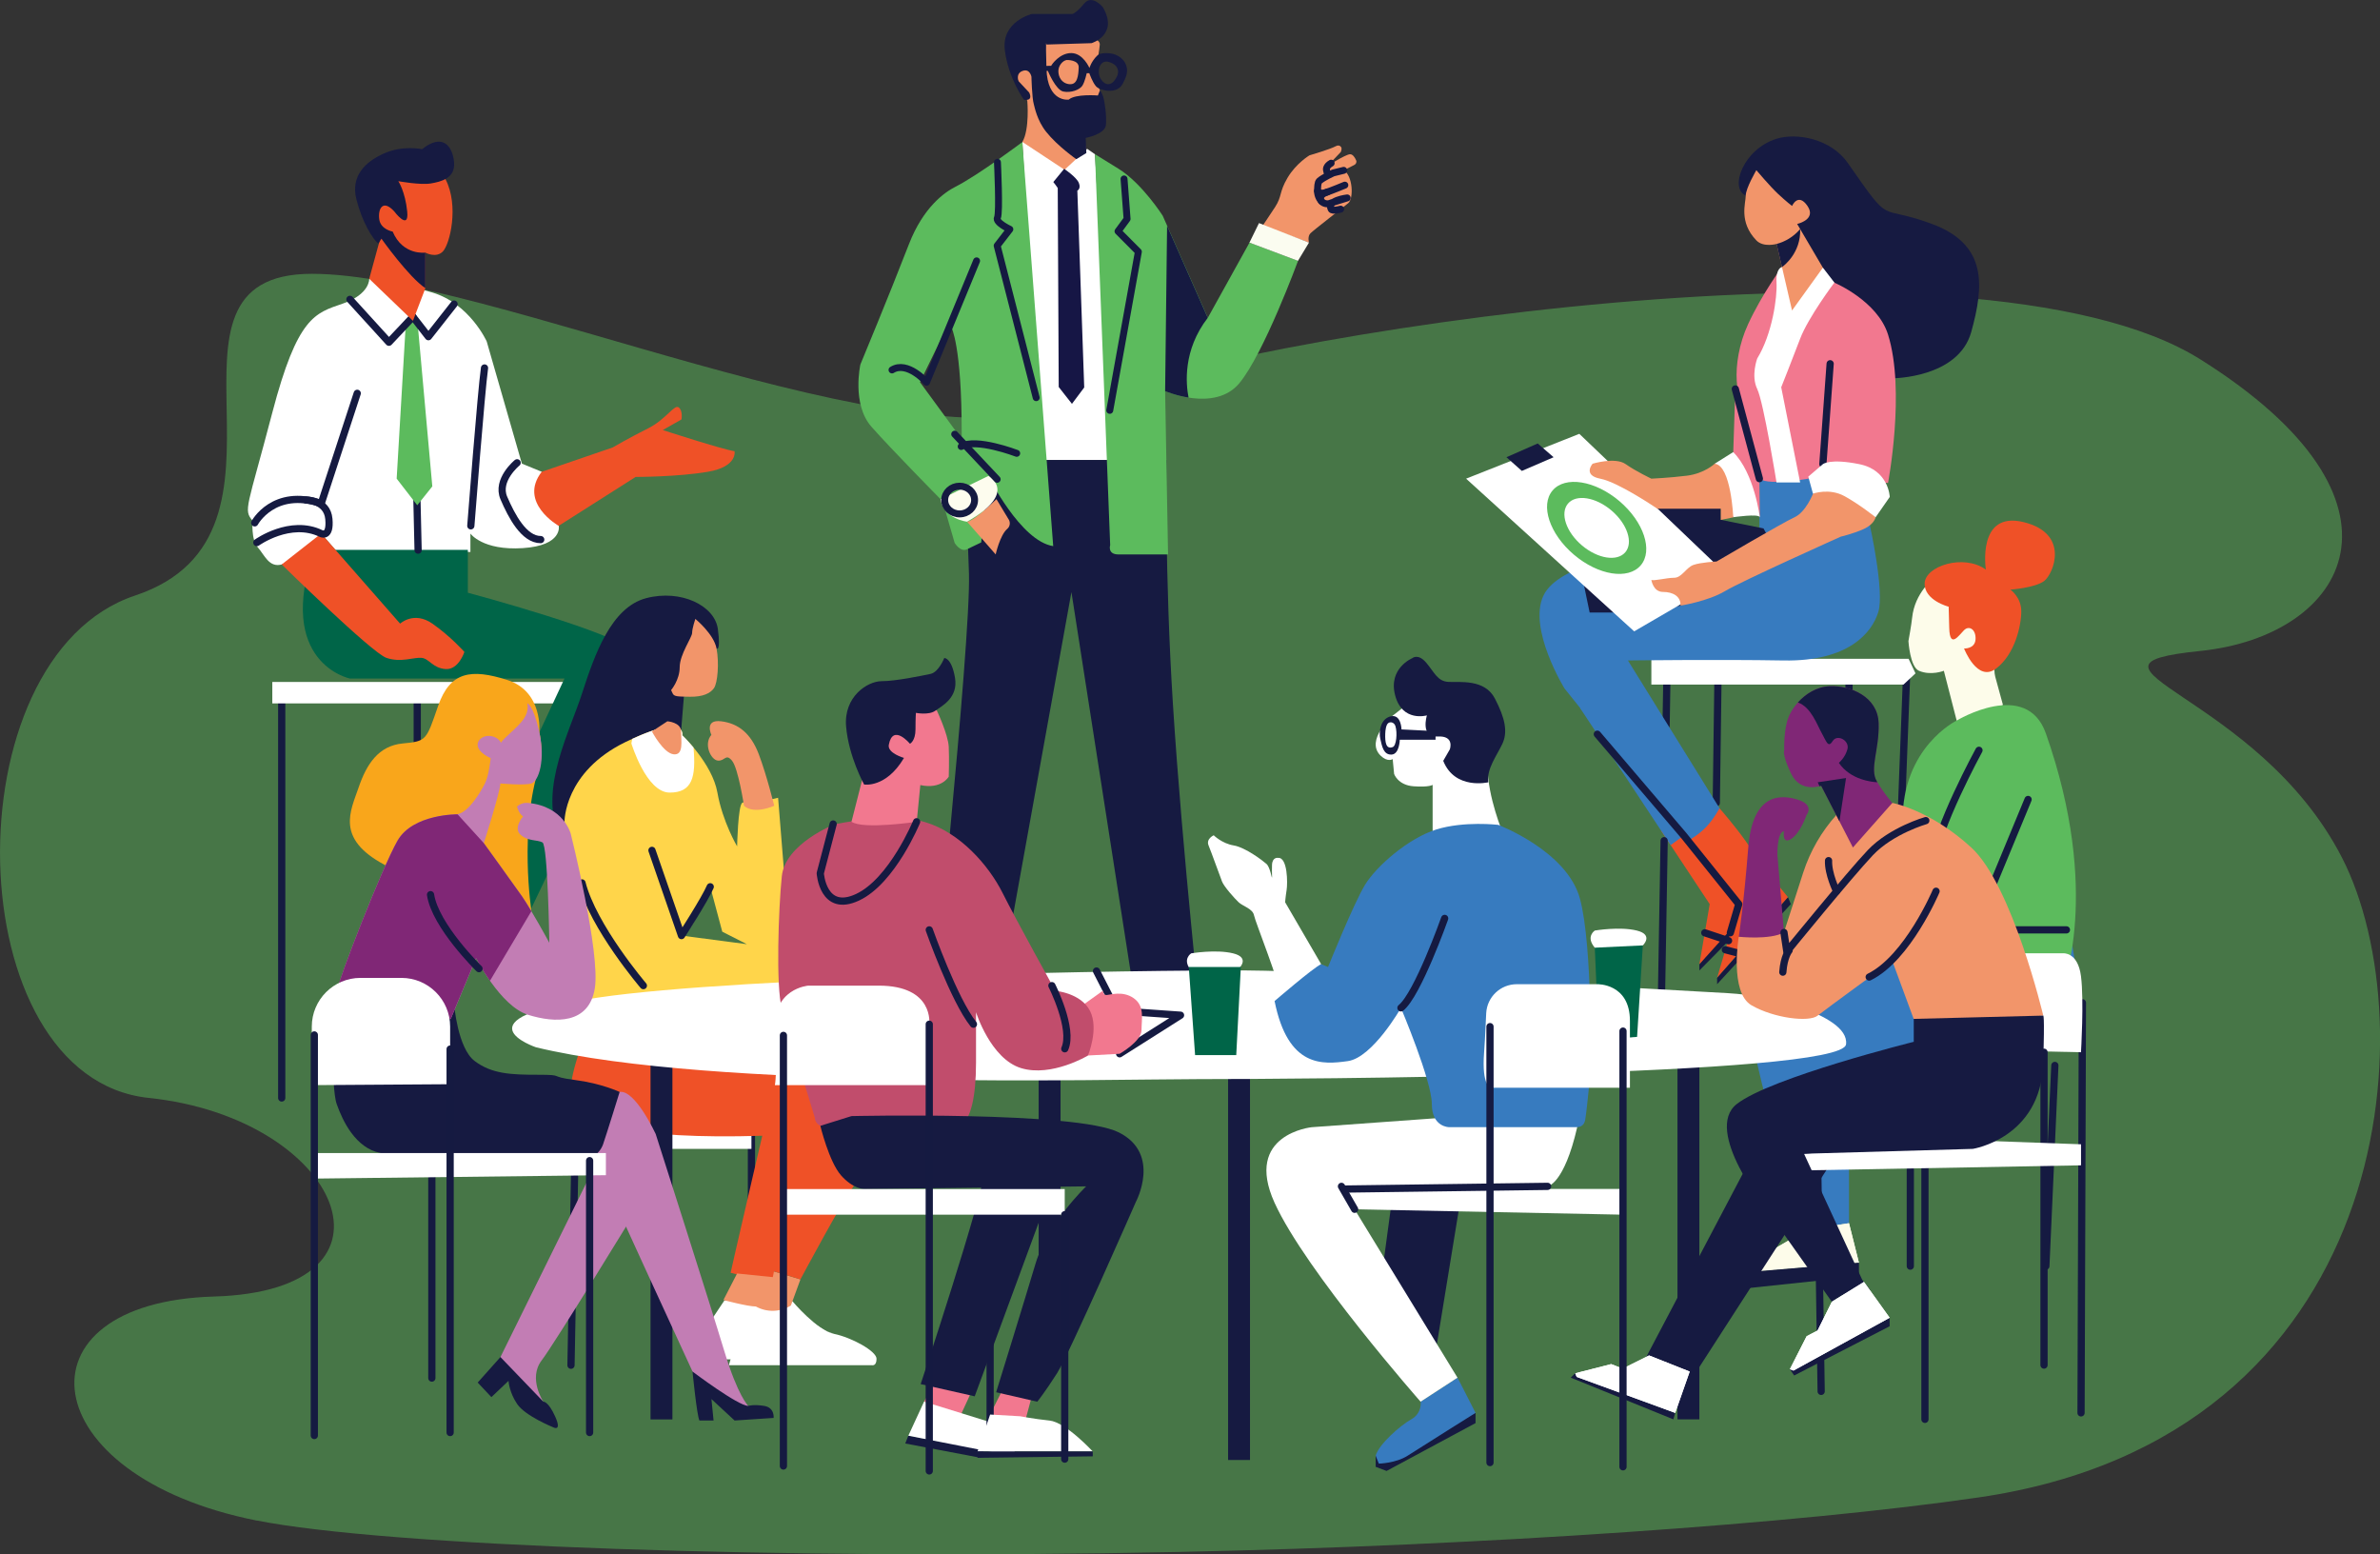 <?xml version="1.0" encoding="UTF-8"?><svg id="Layer_2" xmlns="http://www.w3.org/2000/svg" viewBox="0 0 415.32 271.19"><rect x="0" y="0" width="415.32" height="271.19" fill="#333333" stroke="none"/><defs><style>.cls-1{fill:#f9a61b;}.cls-1,.cls-2,.cls-3,.cls-4,.cls-5,.cls-6,.cls-7,.cls-8,.cls-9,.cls-10,.cls-11,.cls-12,.cls-13,.cls-14,.cls-15,.cls-16,.cls-17,.cls-18{stroke-width:0px;}.cls-2{fill:#f2788f;}.cls-3{fill:#161a41;}.cls-4{fill:#c27db4;}.cls-5{fill:#fdfcee;}.cls-6,.cls-10{fill:#5cbb5d;}.cls-7{fill:#c14d6c;}.cls-8{fill:#f2956a;}.cls-9{fill:#fdfcea;}.cls-10{opacity:.5;}.cls-19{stroke-width:1.26px;}.cls-19,.cls-20{fill:none;stroke:#151a41;stroke-linecap:round;stroke-linejoin:round;}.cls-11{fill:#fbfcf0;}.cls-12{fill:#802776;}.cls-13{fill:#161645;}.cls-14{fill:#ef5127;}.cls-15{fill:#ffd54a;}.cls-16{fill:#006548;}.cls-17{fill:#fff;}.cls-20{stroke-width:1.21px;}.cls-18{fill:#377bbf;}</style></defs><g id="Layer_1-2"><path class="cls-10" d="M44.82,265.29c-39.21-7.78-42.8-38.06-7.48-39.09,35.32-1.02,22.15-31.15-11.37-34.65s-34.87-76.82-2.39-87.65-.14-56.13,30.83-56.13,103.91,34.54,132.66,22.68,157.38-32.55,196.89-7.76c39.51,24.79,25.74,48.24,0,50.88s9.96,7.27,24.74,36.09c14.77,28.81,9.39,100.95-63.35,111.58-31.41,4.59-86.31,8.41-139.57,9.52-70.06,1.46-138.66-1.06-160.94-5.48Z"/><line class="cls-19" x1="49.16" y1="121.56" x2="49.16" y2="191.56"/><line class="cls-19" x1="72.81" y1="121.56" x2="72.81" y2="177.79"/><line class="cls-19" x1="104.84" y1="121.56" x2="104.84" y2="177.19"/><line class="cls-19" x1="89.36" y1="121.56" x2="89.36" y2="174.16"/><rect class="cls-17" x="47.52" y="118.98" width="57.77" height="3.74"/><path class="cls-17" d="M94.54,82.31l-3.47-1.42-6.14-21.33s-2.97-6.58-9.49-8.53-11.01-2.37-11.01-2.37c0,0,.15,2.67-4.64,4.32s-7.88,2.24-12.27,19.01c-4.39,16.76-5.09,16.91-3.44,18.86,0,0-.3,3.29.9,4.64s1.95,3.59,4.19,2.99,6.88-5.39,6.88-5.39l2.81,3.21h23.23v-3.21s2.1,2.99,9.13,2.54,6.29-3.89,6.29-3.89l-2.96-9.43Z"/><path class="cls-16" d="M54.85,95.93h26.79v7.48s26.34,7.03,28.88,10.33-19.21,47.64-19.21,47.64l-8.53-9.33,15.73-33.67h-37.46s-13.09-2.69-6.2-22.45Z"/><path class="cls-14" d="M56.05,93.09l13.77,15.71s2.42-2.24,5.63,0,5.59,4.94,5.59,4.94c0,0-1,3.14-3.27,2.99s-2.86-1.83-4.21-1.96-3.59.88-6.14,0-18.26-16.29-18.26-16.29l6.88-5.39Z"/><path class="cls-14" d="M94.54,82.31l12.37-4.24s3.01-1.75,6.16-3.32,4.61-4.27,5.37-3.67.48,2.1.48,2.1l-3.26,1.85s10.43,3.39,12.52,3.69c0,0,.59,2.69-4.65,3.59s-12.61.9-12.61.9l-13.43,8.53s-7.12-4.04-2.96-9.43Z"/><line class="cls-19" x1="72.96" y1="95.98" x2="72.06" y2="57.17"/><path class="cls-19" d="M82.16,91.74s1.8-23.35,2.39-27.54"/><polygon class="cls-6" points="70.86 55.67 69.22 83.51 72.81 88.15 75.44 84.86 72.81 55.67 70.86 55.67"/><polyline class="cls-19" points="79.24 53.05 74.76 58.74 72.06 55.27"/><polyline class="cls-19" points="72.06 55.27 67.87 59.71 61.06 52.23"/><path class="cls-19" d="M44.45,91.22s3.29-6.14,11.6-3.37l6.29-19.23"/><path class="cls-19" d="M44.82,94.66s5.84-4.19,11.22-1.57c0,0,1.65.82,1.35-2.54s-4-3.32-4-3.32"/><path class="cls-19" d="M90.24,80.74s-3.67,2.99-2.32,6.14,3.52,7.26,6.44,7.26"/><path class="cls-14" d="M66.56,40.85l-2.13,7.79,7.63,7.33,2.17-5.69v-6.21s1.87,1.05,3.07-.22,2.84-7.93.45-12.57-14.89-.67-13.32,4.34,2.13,5.23,2.13,5.23Z"/><path class="cls-3" d="M74.23,44.07s-3.92.57-5.71-3.67c0,0-2.1-.35-2.34-2.15s.6-3.54,2.59-1.4c0,0,2.64,3.54,2.29.05s-1.55-5.29-1.55-5.29c0,0,3.84.7,5.64.4s4.33-.9,4.09-3.69-1.99-5.19-5.58-2.29c0,0-3.34-.75-6.68.75s-5.79,3.99-4.79,7.98,2.89,7.03,3.84,7.73l.53-.85s4.78,6.73,7.67,8.63v-6.21Z"/><path class="cls-17" d="M138.29,227.03s4.27,5.09,7.26,5.69,7.41,2.99,7.41,4.34-.82,1.12-.82,1.12h-24.95l1.6-5.57,3.12-4.68,6.39-.9Z"/><line class="cls-19" x1="131.13" y1="196.7" x2="131.13" y2="235.69"/><line class="cls-19" x1="100.42" y1="196.7" x2="99.64" y2="238.19"/><rect class="cls-17" x="98.52" y="194.95" width="32.61" height="5.49"/><path class="cls-17" d="M132.77,226.01s4.27,5.09,7.26,5.69,7.41,2.99,7.41,4.34-.82,1.12-.82,1.12h-24.95l1.6-5.57,3.12-4.68,6.39-.9Z"/><path class="cls-17" d="M131.9,227.93l5.6-.9s5.05,5.09,8.05,5.69"/><path class="cls-3" d="M118.85,127.61l.49-6.07,5.69-8.4s.78.7.24-3.39-6.43-6.98-12.51-5.39-8.98,9.78-11.17,16.56-7.38,16.46-4.19,24.44c3.19,7.98,7.88,9.78,7.88,9.78l10.18-6.58,3.39-20.95Z"/><path class="cls-8" d="M133.22,165.82s2.69-1.4,3.99,0-.5,7.58-.5,7.58h-4.29l.8-7.58Z"/><path class="cls-8" d="M138.01,227.78l1.67-4.57-4.95-1.49-3.11,6.06.27.15c1.91,1.07,4.26,1.01,6.11-.15h0Z"/><path class="cls-14" d="M102.19,180.56s-3.69,8.71-2.39,12.05,10.48,6.24,33.22,5.54c0,0-2.84,12.11-4.58,19.75-.99,4.35-.94,4.16-.94,4.16,0,0,5.66,1.55,7.36.76,0,0,1.55-8.88,4.84-13.13s7.68-12.33,7.68-15.93-3.45-11.87-9.71-12.37-35.49-.82-35.49-.82Z"/><path class="cls-15" d="M135.79,139.18c-1.99.62-5.51.45-6.26.89-.75.44-.9,7.59-.9,7.59,0,0-2.54-4.29-3.44-9.38-.9-5.09-6.14-10-6.14-10,0,0,.9-4.07-9.88,1.17-10.78,5.24-10.66,13.92-10.66,13.92l4.22,31.02.19,4.3s12.68-4.79,23.16-4.34c10.48.45,12.27-3.29,12.27-3.29l-2.57-31.88ZM118.92,163.23c1.8-.2,5.02-8.52,5.02-8.52l2.1,7.84,4.29,2.18-11.41-1.5Z"/><path class="cls-17" d="M116.86,138.28c3.92,0,4.63-2.65,4.16-7.87-1.09-1.31-1.96-2.13-1.96-2.13,0,0,.83-3.77-8.73.63-.05.25-.1.52-.15.79,0,0,2.59,8.58,6.68,8.58Z"/><path class="cls-8" d="M113.77,127.61l2.69-1.77s2.39.17,2.39,1.77.5,4.19-1.3,3.99-3.79-3.99-3.79-3.99Z"/><path class="cls-8" d="M117.11,120.4s1.5-1.76,1.5-4,2.17-5.2,2.17-5.99.56-2.43.56-2.43c0,0,3.22,2.62,3.7,5.16s.19,6.02-.45,6.92-1.91,1.53-4.19,1.5-2.77-.04-3.03-.6l-.26-.56Z"/><path class="cls-8" d="M129.83,140.58s-1-6.58-2.1-7.88-1.21.1-2.45,0-2.54-2.89-1.14-4.49c0,0-1.3-2.74,1.7-2.37s5.19,2.09,6.58,5.77,2.69,8.97,2.69,8.97c0,0-3.49,1.6-5.29,0Z"/><path class="cls-19" d="M113.77,148.36l5.15,14.87s4.11-6.36,5.02-8.52"/><path class="cls-19" d="M112.27,171.96s-8.76-10.25-10.71-17.92"/><path class="cls-14" d="M139.68,223.21l-4.95-1.49,6.1-37.49s3.7-.07,6.4,2.39,3.37,18.26,1.57,20.58-9.12,16.01-9.12,16.01Z"/><path class="cls-8" d="M128.63,222.17l-2.39,4.64s4.22,1.13,5.66,1.13,2.97-5.12,2.97-5.12l-6.24-.64Z"/><polygon class="cls-18" points="172.62 182.34 172.28 185.87 151.75 185.87 162.23 180.91 172.62 182.34"/><polygon class="cls-3" points="151.75 185.87 151.75 187.15 172.62 187.15 172.28 185.87 151.75 185.87"/><polygon class="cls-3" points="220.17 185.87 220.17 187.15 199.29 187.15 199.63 185.87 220.17 185.87"/><polygon class="cls-18" points="199.29 182.34 199.63 185.87 220.17 185.87 209.69 180.91 199.29 182.34"/><path class="cls-8" d="M189.62,26.91l-.43-3.02-7.7-5.4-1.28-7.47-3.42,1.19,2.48,5.4s.43,4.93-.86,7.15l.49,6.45,11.4-1.2-.68-3.1Z"/><polygon class="cls-17" points="178.42 24.77 185.77 29.62 189.71 25.96 191.08 26.91 194.16 80.25 181.41 80.25 178.42 24.77"/><path class="cls-3" d="M167.81,80.25h35.72s-.27,20.22,1.15,42.6c1.7,26.76,5.14,56.57,5,58.06-.26,2.74-6.29,2.15-10.39,1.43l-12.32-79.04-14.44,79.95s-7.25.14-10.31-2.34c0,0,7.21-68.55,6.87-80.83-.35-12.28-1.29-19.83-1.29-19.83Z"/><path class="cls-8" d="M191.36,6.95s.56.24.56.81-.64,4.17-.64,4.17c0,0,.25,3.16.66,3.85s0,1.19,0,1.19l-6.72,1.55-3.68-3.34.34-8.25h9.47Z"/><path class="cls-6" d="M178.42,24.77s-7.6,5.73-11.72,7.83c-1.86.94-5.58,3.54-8.09,10.01-3.46,8.94-8.47,20.98-8.47,20.98,0,0-1.54,6.91,1.92,10.85,3.46,3.93,12.06,12.64,12.06,12.64l2.77-1.34c-.94,3.3-2.28,2.14-2.28,2.14l1.98,6.84s1,1.67,2.15,1.11l2.48-1.19,1.25-11.6s5.59,11.37,11.32,12.24l-5.39-70.5ZM160.54,66.69l5.29-10.85c.11.8.19,1.27.19,1.27,0,0,1.8,3.19,1.8,18.36,0,.4,0,.78,0,1.15l-7.27-9.93Z"/><path class="cls-8" d="M228.42,42.33s-.3-1.07.26-1.63,5.6-4.45,6.59-5.25.8-4.86-.79-5.73l1.83-.93c.33-.15.48-.51.34-.82-.21-.48-.58-1.08-1.07-1.06-.81.04-3.92,2.04-3.92,2.04l2.32-2.44c.14-.37.23-.74-.08-.99-.18-.15-.45-.21-.83,0-.94.52-4.56,1.58-4.56,1.58,0,0-2.33,1.38-3.83,3.92s-.93,3.19-2.17,5.1-2.18,3.26-2.18,3.26l8.08,2.94Z"/><path class="cls-8" d="M176.02,90.63l-2.14-3.55s-3.98,3.93-5.13,3.93l5,5.72s.74-3.36,2.02-4.46c.49-.42.58-1.11.25-1.66Z"/><path class="cls-5" d="M172.48,83.03s5.38,2.86-3.73,7.99c0,0-4.11-.48-4.62-3.93l8.35-4.05Z"/><path class="cls-6" d="M191.08,26.91l2.65,68.19s-.51,1.59,1.37,1.63h8.73l-.51-28.49s8.64,3.74,12.92-1.35,10.27-21.38,10.27-21.38l-8.47-3.18-7.27,13.11-7.87-17.8s-3.59-5.64-7.7-8.19l-4.11-2.54Z"/><path class="cls-3" d="M210.76,55.45l-7.1-16.06h0s-.34,28.85-.34,28.85c0,0,1.77.76,4.09,1.13-.47-2.38-1.02-8.27,3.35-13.92Z"/><path class="cls-13" d="M185.69,29.46l-1.88,2.3s.77.95.94,1.35-.17-.4-.17-.4l.17,34.81,2.31,2.94,2.14-2.86-1.2-34.34s.68-.32.26-1.35-2.57-2.46-2.57-2.46Z"/><path class="cls-3" d="M191.93,15.79l-.34.87s-3.94-.32-5.09.72c0,0-3.72.56-3.89-5.4s0-4.21,0-4.21l7.87-.24s4.79-1.43,1.97-6.28c0,0-1.88-2.3-3.25-.64s-2.05,1.83-2.05,1.83h-7.1s-5.3,1.31-4.71,6.26c.6,4.95,3.34,8.7,3.34,8.7,0,0,1.67.36.92-1.25l-1.86-1.99s-.56-1.33.71-1.79,1.54,1.01,1.54,1.01c0,0,.09,3.72.41,4.79.14.48.54,2.79,2.16,4.83,1.99,2.5,5.26,4.77,5.26,4.77l1.75-1.07-.11-2.64s3.4-.64,3.53-2.27-.19-4.05-.51-4.99-.53-1.01-.53-1.01Z"/><path class="cls-3" d="M196.64,11.84c-.23-1.37-1.49-2.39-2.98-2.54-.84-.09-1.74-.04-2.2.41-1.03,1.01-1.35,2.15-1.35,2.15,0,0-1.09-2.57-3.14-2.6-2.05-.03-3.46,2.02-3.53,2.22l-1.9.04.51.85h.81s1.35,3.32,2.69,3.6c1.35.28,2.87-.32,3.32-1.01.45-.7.77-2.19.77-2.19h.45s.56,1.63,1.2,2.32,3.59,1.47,4.62-.46c.6-1.12.88-1.92.73-2.8ZM186.61,14.69c-1.41-.16-1.92-1.33-1.92-2.29s.77-1.83,1.45-1.93c0,0,2.16-.08,2.1,1.31-.06,1.39-.21,3.06-1.63,2.9ZM194.93,13.28c-.41.89-.93,1.41-1.59,1.41s-1.9-1.09-1.53-2.8c0,0,.3-1.53,1.8-1.05,1.5.48,1.73,1.55,1.33,2.44Z"/><polygon class="cls-11" points="218.03 42.33 219.7 38.92 228.42 42.33 226.5 45.51 218.03 42.33"/><path class="cls-20" d="M174.06,28.31s.43,8.82,0,9.66,2.16,2.03,2.16,2.03l-2.21,2.86,6.81,26.52"/><path class="cls-20" d="M170.42,45.51l-8.73,21.18s-3.34-3.82-6.03-2.15"/><path class="cls-20" d="M177.42,79.09s-7.13-2.74-9.69-1.19"/><line class="cls-20" x1="174.01" y1="83.62" x2="166.6" y2="75.75"/><polyline class="cls-20" points="193.66 71.59 198.65 43.92 195.1 40.35 196.68 38.2 196.15 31.22"/><ellipse class="cls-20" cx="167.46" cy="87.24" rx="2.61" ry="2.42"/><path class="cls-20" d="M231.89,30.37s-.17.52-.42-.78c0,0-.1-.61.82-1.12"/><path class="cls-20" d="M229.91,33.31s.37.63,1.4.3,3.37-1.31,3.37-1.31"/><path class="cls-20" d="M234.48,29.72l-1.82.45s-1.65.74-2.41,1.38c-.34.29-.3,1.17-.33,1.48-.08.92.27,1.6.66,2.06s1.11.61,1.68.32l2.83-.88s-3.59.41-2.8,1.96c.21.41,1.66,0,1.66,0"/><path class="cls-20" d="M231.66,33.49s-1.74.46-1.08,1.6"/><polygon class="cls-3" points="296.55 168.22 296.55 169.31 307.1 158.64 303.73 159.34 296.55 168.22"/><polygon class="cls-14" points="289.93 145.02 298.35 157.74 296.55 168.22 307.02 156.62 292.73 139.26 289.93 145.02"/><polygon class="cls-18" points="291.54 147.44 275.71 123.5 284.43 128.86 296.15 144.07 291.54 147.44"/><line class="cls-19" x1="299.81" y1="117.18" x2="299.5" y2="140.08"/><line class="cls-19" x1="332.72" y1="117.47" x2="330.78" y2="168.2"/><line class="cls-19" x1="322.66" y1="117.48" x2="322.66" y2="161.03"/><line class="cls-19" x1="290.4" y1="146.67" x2="289.93" y2="174.05"/><line class="cls-19" x1="290.86" y1="119.43" x2="290.74" y2="126.61"/><path class="cls-14" d="M294.6,146.66l8.82,11.07s.9-.86,1.81-2.06,1.83-2.73,1.87-4.08c.07-2.69-7.86-11.52-7.86-11.52l-4.64,6.58Z"/><polygon class="cls-17" points="288.17 114.94 333.06 114.94 334.26 117.48 332.17 119.43 288.17 119.43 288.17 114.94"/><path class="cls-18" d="M326.3,91.64s2.57,11.52,1.48,15.11-5.14,8.68-16.54,8.48c-11.4-.2-27.16,0-27.16,0l15.98,25.77s-.95,1.82-2.26,3.21-3.04,2.39-3.19,2.44c-.3.1-21.6-26.54-21.6-26.54,0,0-6.39-10.38-3.69-16.16,2.69-5.79,16.76-7.38,16.76-7.38l20.95-.2v-12.87l12.35-1.5,6.93,9.63Z"/><polygon class="cls-3" points="307.74 92.19 300.29 90.69 300.29 87.55 283.08 87.55 276.34 101.77 277.4 106.86 287.12 106.86 293.26 105.66 309.12 94.73 307.74 92.19"/><polygon class="cls-17" points="285.17 110.15 301.64 100.57 275.6 75.69 255.84 83.51 285.17 110.15"/><path class="cls-3" d="M330.22,66s11.52,0,13.77-8.08c2.24-8.08,2.84-15.27-6.88-18.86s-6.73.75-14.67-10.63c-2.97-4.27-8.95-5.3-12.42-4.22-5.78,1.79-8.29,8.6-5.39,9.91,4.64,2.1,25.59,31.88,25.59,31.88Z"/><path class="cls-2" d="M307.02,83.51s-3.5-10.18-3.95-17.06c-.18-2.73.38-6.42,1.97-9.87,2.42-5.26,5.91-9.98,5.91-9.98l2.81-.5,6.36,3.22s7.51,3.17,9.35,9.05c3.07,9.8,0,25.89,0,25.89l-13.07-.9s-7.58,1.5-9.38.15Z"/><polygon class="cls-2" points="307.1 90.24 307.02 83.51 302.82 67.86 302.46 78.87 307.1 90.24"/><path class="cls-8" d="M316.38,86.13s-1.25,3.22-3.24,4.12-13.59,7.71-13.59,7.71c0,0-2.77.15-4.04.6s-2.02,2.24-3.37,2.24-3.52.6-3.97.37c0,0,.3,2.1,2.02,2.1s3.14.75,3.07,2.39c0,0,4.79-.75,7.78-2.54s20.2-9.5,20.2-9.5c0,0,2.24-.52,4.04-1.35s2.02-2.02,2.02-2.02c0,0-5.91-6.96-10.93-4.12Z"/><path class="cls-17" d="M320.12,49.31l-2.02-2.62-7.15-.1s-1.09.18-.94,2.72-.75,8.98-3.37,13.24c0,0-1.12,2.99,0,5.31s3.37,16.31,3.37,16.31h4.12l-3.3-16.61s1.88-4.71,3.3-8.46,5.98-9.8,5.98-9.8Z"/><path class="cls-8" d="M312.71,54.18l5.39-7.48-4.49-7.63s3.44-.75,1.8-3.14-2.69,0-2.69,0c0,0-1-.75-2.44-2.1s-3.79-4.14-3.79-4.14c0,0-1.85,3.14-1.85,4.44s-1.25,4.59,1.85,7.81c1.23,1.28,3.54.62,3.54.62l2.69,11.62Z"/><path class="cls-3" d="M314.13,39.96l-.09.11c-1.06,1.21-2.46,2.08-4.02,2.49h0s.94,4.04.94,4.04c.37-.26,3.32-2.5,3.18-6.63Z"/><path class="cls-17" d="M302.46,78.87l-3.22,2.02s0,2.17.82,3.89,2.39,5.46,2.39,5.46c0,0,4.49-.67,4.64,0,0,0-.9-7.63-4.64-11.37Z"/><line class="cls-19" x1="319.37" y1="63.46" x2="318.1" y2="80.97"/><path class="cls-8" d="M299.24,80.89s-1.8,1.72-4.86,2.1-6.21.52-6.21.52c0,0-2.69-1.27-4.49-2.54s-5.76-.07-5.76-.07c0,0-1.8,2.02,1.35,2.62s9.95,5.24,9.95,5.24h11.07v1.95l2.17-.45s-.37-9.05-3.22-9.35Z"/><line class="cls-19" x1="302.82" y1="67.86" x2="307.02" y2="83.51"/><path class="cls-17" d="M315.55,83.14l.82,2.99s2.84-1.05,5.54.45,5.39,3.67,5.39,3.67l2.47-3.55s-.15-4.68-5.31-5.72-6.36,0-6.36,0l-2.54,2.17Z"/><ellipse class="cls-6" cx="278.63" cy="92.1" rx="6.13" ry="10.09" transform="translate(28.14 244.99) rotate(-49.69)"/><ellipse class="cls-17" cx="278.63" cy="92.1" rx="3.99" ry="6.56" transform="translate(28.14 244.99) rotate(-49.69)"/><polygon class="cls-3" points="265.57 82.16 271.11 79.77 268.34 77.37 262.88 79.77 265.57 82.16"/><polygon class="cls-14" points="303.42 157.74 299.64 170.61 312.01 156.54 305.83 148.91 303.42 157.74"/><polyline class="cls-19" points="278.74 128.09 293.82 145.77 303.42 157.74 301.95 162.74"/><polygon class="cls-3" points="312.01 156.54 312.51 157.74 299.64 171.71 299.64 170.61 312.01 156.54"/><line class="cls-19" x1="301.64" y1="164.12" x2="297.49" y2="162.74"/><line class="cls-19" x1="303.42" y1="166.31" x2="301.08" y2="165.7"/><path class="cls-18" d="M360.86,161.06s2.57,11.52,1.48,15.11-3.39,8.68-14.79,8.48c-11.4-.2-24.89,1.22-24.89,1.22v27.54s-7.14,1.07-7.29,1.12c-.3.1-12.45-35.37-9.75-41.16s16.76-7.38,16.76-7.38l20.95-.2v-12.87l12.35-1.5,5.18,9.63Z"/><path class="cls-9" d="M341.6,126.31l-2.39-9.28s-2.24.9-4.34,0c-1.57-.67-1.84-5.18-1.84-5.18,0,0,.53-2.9.64-4.03.45-4.49,3.82-6.96,3.82-6.96l12.04,4.49s-2.1,10.03-1.35,12.72,1.35,4.94,1.35,4.94l-7.93,3.29Z"/><path class="cls-6" d="M341.45,125.71s-9.58,4.64-9.43,17.66c.07,5.8,3.72,14.77,7.76,22.94,5.03,10.18,11.47,8.71,11.47,8.71l8.62-2.62s6.94-16.63-2.86-44.45c-3.38-9.59-15.56-2.24-15.56-2.24Z"/><path class="cls-14" d="M342.74,113.14s1.9.1,2-1.6-1.1-2.49-2-1.6-2.49,3.34-2.59-.37l-.1-3.72s-4.29-1.1-4.19-4.09,6.78-5.19,10.68-2.39c0,0-1.6-10.28,6.58-8.28s5.19,9.08,3.59,10.28-5.89,1.5-5.89,1.5c0,0,1.9,1.3,1.9,3.79s-1.1,7.48-4.39,9.98-5.59-3.49-5.59-3.49Z"/><polyline class="cls-19" points="360.6 162.23 350.72 162.23 347.22 155.64 353.91 139.48"/><path class="cls-19" d="M345.34,130.9s-7.48,13.67-8.08,19.96"/><line class="cls-19" x1="333.36" y1="220.9" x2="333.36" y2="188.27"/><line class="cls-19" x1="358.58" y1="185.88" x2="357.01" y2="220.9"/><polygon class="cls-9" points="315.37 214.53 302.25 222.17 324.39 220.3 322.66 213.41 315.37 214.53"/><polygon class="cls-9" points="315.37 214.53 302.25 222.17 324.39 220.3 322.66 213.41 315.37 214.53"/><polyline class="cls-3" points="324.39 220.3 302.25 222.17 301.64 225.09 324.39 222.69"/><rect class="cls-3" x="292.73" y="184.9" width="3.82" height="62.73"/><rect class="cls-3" x="113.52" y="184.12" width="3.82" height="63.52"/><rect class="cls-3" x="181.25" y="184.12" width="3.82" height="54.07"/><rect class="cls-3" x="214.31" y="184.9" width="3.82" height="69.82"/><path class="cls-17" d="M301.47,173.27c4.33.25,8.62,1.05,12.72,2.49s8.32,3.65,7.95,6.45c-.75,5.61-97.95,6.06-112.99,6.06s-84.63,1.93-115.61-5.55c0,0-14.59-4.93,10.78-8.67,25.37-3.74,95.41-4.84,113.14-4.74,15.12.09,68.58,3.07,84.02,3.96Z"/><path class="cls-17" d="M286.68,164.94s1.95-1.85-1.05-2.59-7.33,0-7.33,0c0,0-1.65,1.05,0,2.99s8.38-.4,8.38-.4Z"/><path class="cls-17" d="M216.24,168.92s1.95-1.85-1.05-2.59-7.33,0-7.33,0c0,0-1.65,1.05,0,2.99s8.38-.4,8.38-.4Z"/><polygon class="cls-16" points="207.45 168.71 216.53 168.71 215.73 184.08 208.55 184.08 207.45 168.71"/><polygon class="cls-16" points="278.3 165.34 279 181.4 285.68 180.9 286.68 164.94 278.3 165.34"/><line class="cls-19" x1="363.15" y1="246.5" x2="363.39" y2="174.95"/><path class="cls-17" d="M363.15,183.58l-28.19-.6v-16.66h25.04s2.59-.3,3.14,3.99,0,13.27,0,13.27Z"/><line class="cls-19" x1="317.2" y1="203.53" x2="317.8" y2="242.75"/><path class="cls-8" d="M356.56,177.19s-5.39-22.75-12.57-29.33c-7.18-6.58-13.77-7.78-13.77-7.78l-9.73,2.07h0c-2.63,2.91-4.61,6.35-5.82,10.08l-3.37,10.45-7.88.75s-1.65,9.73,2.24,11.97c3.89,2.24,10.03,2.99,11.52,1.8s13.02-9.58,13.02-9.58l3.74,10.14s10.93,1.08,22.6-.57Z"/><line class="cls-19" x1="356.69" y1="183.58" x2="356.69" y2="238.16"/><line class="cls-19" x1="335.91" y1="247.63" x2="335.91" y2="202.14"/><path class="cls-12" d="M330.22,140.08l-6.88,7.78-5.54-10.78s-3.59,1.35-5.24-2.1-1.2-4.09-1.2-4.09c0,0-.15-3.54.75-5.78s3.59-5.24,7.18-5.39,8.38,1.8,8.53,6.44-1.65,7.93-.3,10.18,2.69,3.74,2.69,3.74Z"/><path class="cls-3" d="M327.53,136.34c-1.35-2.24.45-5.54.3-10.18-.15-4.64-4.94-6.58-8.53-6.44-2.3.1-4.23,1.36-5.56,2.84,2.3.78,3.38,3.97,4.16,5.34.8,1.4,1.1,2.69,1.9,1.4.8-1.3,2.99-.1,2.59,1.4-.4,1.5-1.5,2.39-1.5,2.39,2.04,3.02,5.9,3.35,6.72,3.39-.03-.05-.06-.1-.09-.14Z"/><path class="cls-3" d="M317.51,137.18c.18-.05.29-.09.29-.09l3.19,6.2,1.15-7.55-4.94.74.31.69Z"/><path class="cls-12" d="M311.31,162.68l-1.14-13.47s-.11-4.04,1.14-4.19c0,0-.39,2.39,1.25,1.35s2.69-4.19,2.69-4.19c0,0,1.46-1.73-1.51-2.66s-7.91-1.23-8.66,8.35-1.65,15.56-1.65,15.56c0,0,5.43.6,7.88-.75Z"/><path class="cls-3" d="M308.09,197.23l-20.82,39.53,8.08,3.59,26.79-41.51s-8.66-7.23-14.05-1.62Z"/><polygon class="cls-17" points="314.83 201.29 343.94 198.95 363.15 199.64 363.15 203.31 313.74 204.21 314.83 201.29"/><path class="cls-3" d="M333.96,177.76v4s-24.94,6.21-30.88,10.85,5.28,18.56,5.28,18.56l11.3,15.94s5.31-3.82,6.88-1.8-1.57-2.02-1.57-2.02l-10.16-22,29.46-.85s11.84-1.85,12.27-14.87c.3-9.05,0-8.38,0-8.38l-22.6.57Z"/><polygon class="cls-3" points="292.33 246.5 292.01 247.63 274.1 240.35 274.89 239.59 292.33 246.5"/><polygon class="cls-3" points="329.75 229.9 329.75 231.39 313.09 239.98 312.34 238.88 329.75 229.9"/><polygon class="cls-17" points="287.77 236.48 283.15 238.78 281.16 237.99 274.89 239.59 275.13 240.22 292.33 246.5 294.86 239.29 287.77 236.48"/><polygon class="cls-17" points="287.77 236.48 283.15 238.78 281.16 237.99 274.89 239.59 275.13 240.22 292.33 246.5 294.86 239.29 287.77 236.48"/><polygon class="cls-17" points="319.67 227.11 317.17 232.13 315.27 233.12 312.34 238.88 312.97 239.12 329.75 229.9 325.27 223.65 319.67 227.11"/><polygon class="cls-17" points="319.67 227.11 317.17 232.13 315.27 233.12 312.34 238.88 312.97 239.12 329.75 229.9 325.27 223.65 319.67 227.11"/><path class="cls-19" d="M337.85,155.49s-4.94,11.67-11.67,14.97"/><path class="cls-19" d="M320.49,155.49s-1.5-3.04-1.4-5.34"/><path class="cls-19" d="M312.21,165.82s-.9,1-1.1,3.79"/><path class="cls-19" d="M311.31,162.68l.5,3.34s10.88-13.37,14.57-17.26,9.68-5.59,9.68-5.59"/><polygon class="cls-3" points="257.49 246.5 257.49 248.28 241.96 256.63 240.06 255.91 240.06 253.97 257.49 246.5"/><path class="cls-18" d="M247.91,244.54s.3,2-1.65,3.09-5.67,4.39-6.2,6.34l.55,1.38s2.92-.04,5.03-1.38c4.21-2.69,11.85-7.47,11.85-7.47l-3.14-6.14-6.44,4.19Z"/><polygon class="cls-3" points="242.66 211.11 241.17 222.17 242.66 234.94 249.99 239.12 255.69 204.21 245.37 204.58 242.66 211.11"/><polygon class="cls-17" points="237.67 207.43 283.22 207.43 283.22 211.92 236.39 210.98 236.39 207.43 237.67 207.43"/><path class="cls-17" d="M230.55,168.22l-6.29-10.81s.07-.97.26-2.13.19-5.76-1.5-5.61c0,0-1.01-.19-1.05,1.27s.04,2.02,0,2.17-.34-1.83-.97-2.39-3.67-2.88-5.72-3.22-3.48-1.77-3.48-1.77c0,0-1.38.61-.9,1.77s2.02,5.46,2.36,6.32,2.13,2.88,2.88,3.59,2.47,1.12,2.69,2.28,4.53,11.82,5.05,15.3,6.66-6.77,6.66-6.77Z"/><path class="cls-17" d="M262.28,145.41s-2.69-6.39-2.69-11.62-13.62-11.22-13.62-11.22l-2.94,2.29s-4.9,4.29-2.1,6.98c1.24,1.19,2.1.6,2.1.6l.25,2.59s.65,1.95,3.39,2.15,3.33-.25,3.33-.25v8.78l12.28-.3Z"/><path class="cls-17" d="M250.5,195.1l-21.6,1.56s-11.92,1.2-6.49,13.17c5.44,11.97,25.49,34.72,25.49,34.72l6.44-4.19-17.96-29.37,1.28-3.56,32.39-.45s2.88-.3,5.18-10.33c2.3-10.03-24.74-1.56-24.74-1.56Z"/><path class="cls-18" d="M276.59,195.5c-.11.66-.68,1.15-1.35,1.15h-22.39s-2.99,0-2.99-4.04-5.39-16.76-5.39-16.76c0,0-4.94,8.68-9.28,9.28s-10.43,1.2-12.77-10.48c0,0,6.78-5.84,8.13-6.44l1.2.5s4.44-11.02,6.44-14.32,7.63-8.18,12.47-9.68,10.78-.8,10.78-.8c0,0,12.04,4.54,14.28,12.92,2.24,8.38,1.84,29.78,1.84,29.78,0,0-.52,6.15-.95,8.88Z"/><path class="cls-3" d="M259.73,136.48s-5.84,1.4-7.88-3.74l1.15-2s.9-2.44-2.15-2.24-1.85-3.69-1.85-3.69c0,0-4.29,1.25-5.54-3.49s2.99-6.49,2.99-6.49c0,0,1-.9,2.44.8s1.95,3.24,3.89,3.34,6.29-.55,8.08,2.89,2.29,5.84,1.3,7.93-2.79,4.43-2.44,6.68Z"/><path class="cls-3" d="M244.57,127.26s-.05-2.69-1.85-2.29c-1.8.4-2.15,2.64-1.85,3.94.3,1.3.55,2.79,1.95,2.74,1.4-.05,1.45-2.59,1.45-2.59h6.24v-1.5l-5.94-.3ZM243.03,130.34c-1.18.44-1.35-.88-1.3-2.33.02-.64.14-1.55.52-1.85.12-.09.25-.13.38-.14.4-.03.75.25.87.63.38,1.21.17,3.46-.46,3.69Z"/><path class="cls-17" d="M268.65,189.77h-8.47s-1.65-.15-1.2-6.14c.23-3.13.26-5.11.37-6.88.16-2.83,2.5-5.04,5.34-5.04h14.05s5.69-.17,5.69,6.4v11.66h-15.78Z"/><line class="cls-19" x1="283.22" y1="179.89" x2="283.22" y2="255.91"/><line class="cls-19" x1="260.01" y1="179.11" x2="260.01" y2="255.17"/><line class="cls-19" x1="234.09" y1="206.98" x2="236.39" y2="210.98"/><line class="cls-19" x1="270.06" y1="206.98" x2="234.59" y2="207.45"/><path class="cls-19" d="M252.1,160.23s-4.71,13.28-7.63,15.61"/><polyline class="cls-19" points="195.38 183.85 206.01 177.12 193.21 176.22"/><line class="cls-19" x1="194.41" y1="175.4" x2="191.34" y2="169.41"/><path class="cls-2" d="M188.79,175.47l3.67-2.62s0,.75.6.75,2.84-.82,4.79.56,1.35,3.63,1.35,5.57-3.82,4.12-3.82,4.12l-5.54.3-1.05-8.68Z"/><path class="cls-7" d="M144.5,196.65h21.78s4.04,1.5,4.04-11.3,0-8.75,0-8.75c0,0,2.54,8.13,7.86,9.75s11.67-2.19,11.67-2.19c0,0,1.95-4.64.37-7.78s-6.06-3.52-6.06-3.52c0,0-6.73-12.14-9.2-17.06-2.47-4.92-7.48-10.55-13.47-12.35s-15.86.37-15.86.37c0,0-8.61,3.37-9.2,9.05s-1.05,19.31,0,23.05,5.76,19.08,5.76,19.08c0,0-.07,1.65,2.32,1.65Z"/><path class="cls-2" d="M159.96,143.37s-9.28,1.4-11.37,0l1.7-6.68,2.69-10.48,6.29-3.39,4.19,1.1s2,4.19,2.1,6.39,0,5.19,0,5.19c0,0-1.26,2.27-4.96,1.47l-.63,6.41Z"/><polygon class="cls-2" points="163.05 241.25 161.26 244.54 167.69 246.79 170.24 241.25 163.05 241.25"/><polygon class="cls-3" points="158.51 250.48 157.97 251.84 171.14 254.34 171.81 252.88 158.51 250.48"/><path class="cls-17" d="M161.26,244.54l12.87,3.99s2.05,1.75,2.69,3.79,0,1.75,0,1.75l-18.31-3.59,2.74-5.94Z"/><path class="cls-3" d="M159.84,124.37s2.24.45,3.37-.37,4.04-2.24,3.44-5.76-1.87-3.44-1.87-3.44c0,0-.97,2.47-2.39,2.77s-6.06,1.27-8.53,1.27-6.66,2.69-6.21,7.93,3.14,10.1,3.14,10.1c0,0,3.82.67,6.96-4.64,0,0-2.92-.82-2.65-2.28.71-3.79,3.69-.19,3.69-.19,0,0,.97-.45.97-2.54s.07-2.84.07-2.84Z"/><polygon class="cls-2" points="175.03 242.3 172.78 246.79 178.92 247.83 180.41 242.3 175.03 242.3"/><path class="cls-3" d="M143.15,196.4s1.5,6.23,3.59,8.63,4.04,2.42,4.04,2.42l38.76-.47s-6.73,6.44-8.83,13.47-6.88,22.45-6.88,22.45l7.18,1.65s1.35-1.67,3.44-4.95c2.1-3.28,13.77-29.92,13.77-29.92,0,0,4.49-8.38-2.99-12.12-7.48-3.74-46.64-2.84-46.64-2.84l-5.44,1.7Z"/><line class="cls-19" x1="172.78" y1="205.63" x2="172.78" y2="249.03"/><path class="cls-17" d="M172.78,246.79l-2.19,6.44h20.1s-4.69-5.09-7.53-5.39-5.14-.75-5.14-.75l-5.24-.3Z"/><polygon class="cls-3" points="190.69 253.22 190.69 254.08 170.59 254.34 170.59 253.22 190.69 253.22"/><path class="cls-3" d="M183.56,207.05l-13.47,36.56-9.43-2.13s10.77-32.42,11.45-38.4,11.45,3.96,11.45,3.96Z"/><rect class="cls-17" x="136.71" y="207.45" width="49.09" height="4.47"/><path class="cls-17" d="M162.16,189.32v-10.63s.9-6.73-8.83-6.73h-12.27s-6.29.45-5.84,7.93,0,9.43,0,9.43h26.94Z"/><line class="cls-19" x1="162.16" y1="178.69" x2="162.16" y2="256.63"/><line class="cls-19" x1="136.71" y1="180.64" x2="136.71" y2="255.77"/><line class="cls-19" x1="185.8" y1="211.92" x2="185.8" y2="254.57"/><path class="cls-19" d="M145.39,143.76l-2.25,8.59s.45,7.03,6.51,4.19,10.3-13.17,10.3-13.17"/><path class="cls-19" d="M162.16,162.23s4.34,12.27,7.71,16.46"/><path class="cls-19" d="M183.56,171.96s3.82,7.53,2.25,11.02"/><path class="cls-3" d="M87.33,236.76l-3.97,4.45,2.39,2.54,2.99-2.84s.11,2.02,1.53,4.08,6.21,4,6.21,4c0,0,1.65.94.41-1.83s-2.1-2.62-2.1-2.62l-6.02-8.27-1.46.49Z"/><path class="cls-1" d="M94.11,127.71s.7-7.08-5.59-9.08-9.98-1.5-12.07,4.54-2,6.14-6.19,6.54-6.29,3.59-7.68,7.68-4.09,8.88,4.49,13.47,25.67,8.13,25.67,8.13c0,0-2.21-14.26,1.39-25.29.79-2.42-.02-5.99-.02-5.99Z"/><path class="cls-3" d="M120.85,239.3s.75,7.63,1.2,8.53h2.47l-.37-3.74,4.04,3.74,6.81-.45s.22-1.8-1.65-2.1-2.77,0-2.77,0l-8.38-7.11-1.35,1.12Z"/><path class="cls-4" d="M104.09,202.79l-16.76,33.97,7.48,7.78s-2.69-4.04-.3-7.18,16.01-25.44,16.01-25.44l-2.1-11.47-4.34,2.34Z"/><path class="cls-4" d="M102.74,199.64s.3.9,1.35,3.14,8.98,19.6,8.98,19.6l7.78,16.91s7.93,5.99,9.73,5.99c0,0-1.8-1.65-4.19-9.58-2.39-7.93-11.97-37.86-11.97-37.86,0,0-3.59-7.78-6.29-7.33s-5.39,9.13-5.39,9.13Z"/><path class="cls-4" d="M84.43,147.11s2.79-8.73,2.89-10.43c0,0,4.15.4,5.42,0s2.47-4.09,1.37-8.98-2.1-4.99-2.1-4.99c0,0,.4,1.2-.6,2.69s-3.59,3.39-3.99,4.19c0,0-.5-1.2-2.19-1.2s-3.39,2.1.4,3.89c0,0-.3,2.99-1,4.39s-2.79,4.99-4.79,5.39,1.6,5.59,1.6,5.59l2.99-.55Z"/><path class="cls-3" d="M102.76,202.35s1.87-.95,2.48-2.71,2.89-9.13,2.89-9.13c0,0-3.16-1.5-7.87-2.1s-1.56-.9-6.35-.9-8.08-.15-11.07-2.39-3.59-9.88-3.59-9.88h-21.1s-.45,14.37.6,17.36,3.29,7.69,7.63,8.56c4.34.87,36.39,1.18,36.39,1.18Z"/><path class="cls-4" d="M78.65,177.79l4.44-10.63s4.24,8.38,9.03,9.88,10.63,1.65,11.67-4.56-4.19-27.01-4.19-27.01c0,0-1.21-4.82-7.48-5.39-1.2-.11-1.9.65-1.9.65,0,0,.34,1.3,1.07,1.7,0,0-1.77,2-.47,3.19s2.89.85,3.84,1.35,1.2,17.51,1.2,17.51c0,0-3.14-5.79-4.79-8.13s-6.63-9.23-6.63-9.23l-4.59-5.04s-7.78-.1-10.48,4.59-10.33,24.29-10.58,26.24-.65,2.34-.65,2.34l20.5,2.54Z"/><path class="cls-12" d="M91.07,156.34c-1.65-2.34-6.63-9.23-6.63-9.23l-4.59-5.04s-7.78-.1-10.48,4.59c-2.69,4.69-10.33,24.29-10.58,26.24s-.65,2.34-.65,2.34l20.5,2.54,4.44-10.63s.94,1.85,2.42,3.97l7.23-12.15c-.61-1.02-1.2-1.97-1.67-2.65Z"/><path class="cls-19" d="M83.59,169s-7.63-7.45-8.46-12.91"/><line class="cls-19" x1="75.36" y1="205.39" x2="75.36" y2="240.43"/><path class="cls-17" d="M78.55,189.16v-10.05c0-4.69-3.81-8.5-8.5-8.5h-7.14c-4.69,0-8.5,3.81-8.5,8.5v10.21l24.14-.16Z"/><polygon class="cls-17" points="54.4 201.17 105.73 201.17 105.73 205.03 54.4 205.63 54.4 201.17"/><line class="cls-19" x1="102.89" y1="202.49" x2="102.89" y2="249.93"/><line class="cls-19" x1="78.55" y1="183.03" x2="78.55" y2="249.93"/><line class="cls-19" x1="54.85" y1="180.56" x2="54.85" y2="250.45"/></g></svg>